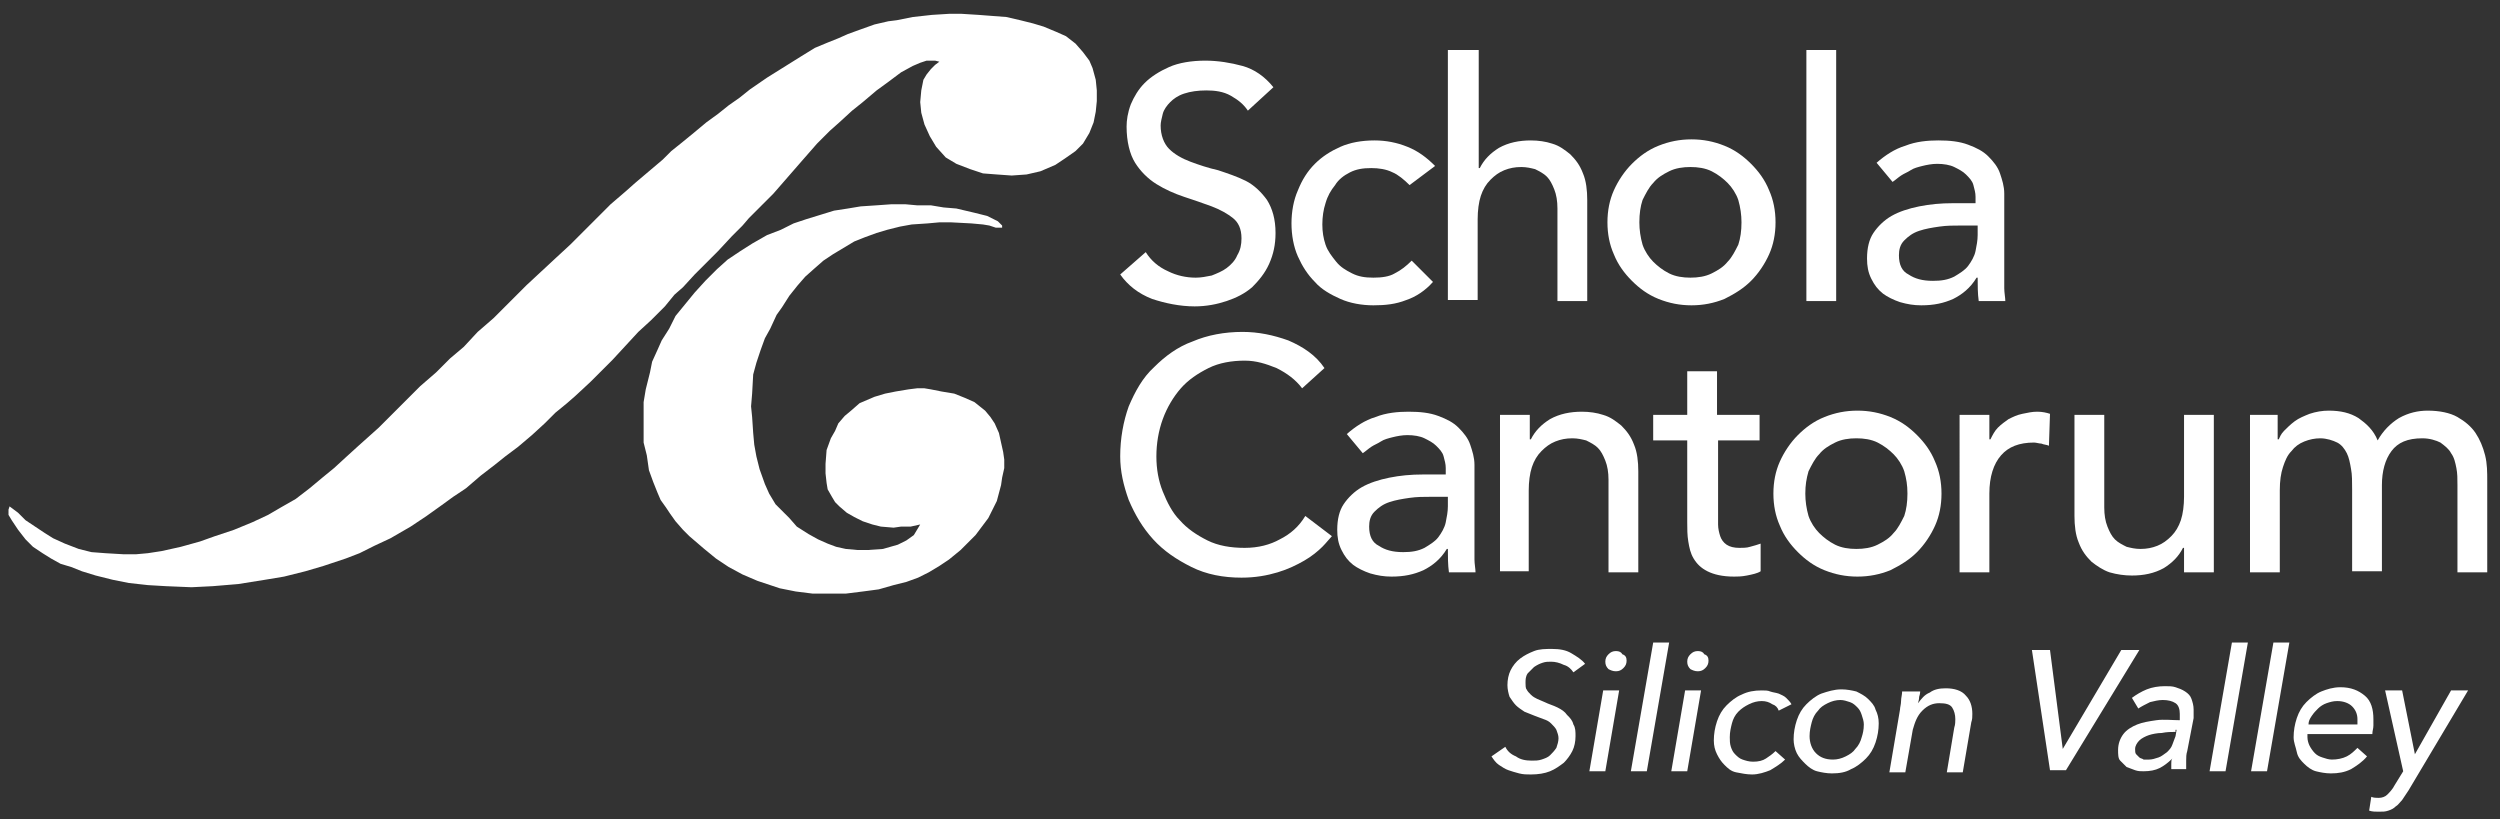 <?xml version="1.0" encoding="utf-8"?>
<svg xmlns="http://www.w3.org/2000/svg" version="1.1" viewBox="10 31 235 77">
    <rect x="10" y="31" width="235" height="77" fill="#333333" stroke="none"/>
    <polygon fill="#fff" points="10.8,78.9 10.9,78.6 11.7,79.2 12.4,79.9 13.3,80.5 14.2,81.1 15,81.6 16.1,82.1 17.4,82.6
			18.6,82.9 19.9,83 21.6,83.1 22.8,83.1 23.9,83 25.2,82.8 27,82.4 28.8,81.9 30.2,81.4 32,80.8 33.7,80.1 35.2,79.4 36.4,78.7
			37.8,77.9 39.1,76.9 40.3,75.9 41.4,75 42.6,73.9 43.7,72.9 45.6,71.2 47,69.8 48.3,68.5 49.5,67.3 51,66 52.3,64.7 53.6,63.6
			54.9,62.2 56.4,60.9 58,59.3 59.5,57.8 60.9,56.5 62.3,55.2 63.6,54 64.8,52.8 66,51.6 67.4,50.2 68.8,49 69.7,48.2 71,47.1
			72.3,46 73.1,45.2 74.1,44.4 75.2,43.5 76.4,42.5 77.5,41.7 78.5,40.9 79.5,40.2 80.5,39.4 82.1,38.3 83.7,37.3 85.3,36.3
			86.6,35.5 87.8,35 88.8,34.6 89.7,34.2 90.8,33.8 92.2,33.3 93.5,33 94.3,32.9 95.8,32.6 97.6,32.4 99.2,32.3 100.4,32.3
			102,32.4 103.3,32.5 104.6,32.6 105.9,32.9 107.1,33.2 108.1,33.5 109.3,34 110.2,34.4 111.1,35.1 111.8,35.9 112.4,36.7
			112.7,37.4 113,38.5 113.1,39.5 113.1,40.5 113,41.5 112.8,42.5 112.4,43.5 111.8,44.5 111.1,45.2 110.1,45.9 109.2,46.5
			107.8,47.1 106.5,47.4 105.1,47.5 103.7,47.4 102.4,47.3 101.2,46.9 99.9,46.4 98.9,45.8 98,44.8 97.4,43.8 96.9,42.7 96.6,41.6
			96.5,40.6 96.6,39.5 96.8,38.5 97.1,38 97.5,37.5 97.9,37.1 98.3,36.8 97.9,36.7 97.1,36.7 96.5,36.9 95.8,37.2 94.7,37.8
			93.5,38.7 92.4,39.5 91.1,40.6 90.1,41.4 88.9,42.5 88,43.3 86.8,44.5 85.4,46.1 82.7,49.2 81.6,50.3 80.4,51.5 79.8,52.2
			78.8,53.2 77.5,54.6 76.3,55.8 75.3,56.8 74.2,58 73.4,58.7 72.5,59.8 71.2,61.1 70,62.2 68.8,63.5 67.6,64.8 66.4,66 65.5,66.9
			64.1,68.2 63.3,68.9 62.2,69.8 61.2,70.8 60,71.9 58.7,73 57.5,73.9 56.5,74.7 55.2,75.7 53.8,76.9 52.6,77.7 51.5,78.5
			50.1,79.5 48.6,80.5 46.7,81.6 45.2,82.3 43.8,83 42.5,83.5 40.4,84.2 38.7,84.7 36.7,85.2 34.9,85.5 32.4,85.9 30,86.1 28,86.2
			25.6,86.1 23.9,86 22.1,85.8 20.6,85.5 19,85.1 17.7,84.7 16.7,84.3 15.7,84 14.8,83.5 14,83 13.1,82.4 12.4,81.7 11.7,80.8
			11.1,79.9 10.8,79.4 		"/>
    <polygon fill="#fff" points="84.9,80.5 86,81.2 86.9,81.7 87.8,82.1 88.6,82.4 89.5,82.6 90.6,82.7 91.6,82.7 93,82.6
			93.7,82.4 94.4,82.2 95.2,81.8 95.9,81.3 96.2,80.8 96.5,80.3 95.6,80.5 94.7,80.5 94,80.6 92.8,80.5 92,80.3 91.1,80 90.3,79.6
			89.6,79.2 88.9,78.6 88.5,78.2 88.2,77.7 87.8,77 87.7,76.4 87.6,75.5 87.6,74.6 87.7,73.3 88.1,72.2 88.5,71.5 88.8,70.8
			89.4,70.1 90,69.6 90.8,68.9 91.5,68.6 92.2,68.3 93.2,68 94.2,67.8 95.4,67.6 96.2,67.5 96.9,67.5 97.5,67.6 98.5,67.8 99.7,68
			100.7,68.4 101.6,68.8 102.6,69.6 103.1,70.2 103.5,70.8 103.9,71.7 104.1,72.6 104.3,73.5 104.4,74.2 104.4,75 104.2,75.9
			104.1,76.6 103.7,78.1 103.3,78.9 102.9,79.7 102.3,80.5 101.7,81.3 100.9,82.1 100.3,82.7 99.2,83.6 98.3,84.2 97.3,84.8
			96.3,85.3 95.2,85.7 94,86 92.6,86.4 91.1,86.6 89.5,86.8 88,86.8 86.4,86.8 84.8,86.6 83.3,86.3 81.2,85.6 79.8,85 78.5,84.3
			77.3,83.5 76.2,82.6 75.5,82 74.8,81.4 74.2,80.8 73.5,80 73,79.3 72.6,78.7 72.1,78 71.8,77.3 71.4,76.3 71,75.2 70.8,73.8
			70.5,72.6 70.5,71.3 70.5,70 70.5,68.8 70.7,67.6 71.1,66 71.3,65 71.8,63.9 72.2,63 72.9,61.9 73.5,60.7 74.4,59.6 75.3,58.5
			76.3,57.4 77.4,56.3 78.4,55.4 79.6,54.6 80.7,53.9 82.1,53.1 83.4,52.6 84.6,52 85.8,51.6 87.1,51.2 88.4,50.8 89.7,50.6
			90.9,50.4 92.4,50.3 93.8,50.2 95.1,50.2 96.2,50.3 97.5,50.3 98.7,50.5 99.9,50.6 101.6,51 102.8,51.3 103.8,51.8 104.2,52.2
			104.2,52.4 103.6,52.4 103,52.2 102.4,52.1 101.3,52 99.4,51.9 98.3,51.9 97.2,52 95.7,52.1 94.6,52.3 93.4,52.6 92.4,52.9
			91.3,53.3 90.3,53.7 89.3,54.3 88.3,54.9 87.4,55.5 86.6,56.2 85.7,57 85,57.8 84.2,58.8 83.5,59.9 83,60.6 82.4,61.9 81.9,62.8
			81.5,63.9 81.1,65.1 80.8,66.2 80.7,68 80.6,69.2 80.7,70.2 80.8,71.7 80.9,72.8 81.1,73.9 81.4,75.1 81.9,76.5 82.3,77.4
			82.9,78.4 83.5,79 84.2,79.7 		"/>
    <path fill="#fff" d="M117.7,54.7c0.5,0.8,1.2,1.4,2.1,1.8c0.8,0.4,1.7,0.6,2.6,0.6c0.5,0,1-0.1,1.5-0.2c0.5-0.2,1-0.4,1.4-0.7
			s0.8-0.7,1-1.2c0.3-0.5,0.4-1,0.4-1.6c0-0.9-0.3-1.5-0.8-1.9c-0.5-0.4-1.2-0.8-2-1.1c-0.8-0.3-1.7-0.6-2.6-0.9s-1.8-0.7-2.6-1.2
			c-0.8-0.5-1.5-1.2-2-2s-0.8-2-0.8-3.4c0-0.6,0.1-1.3,0.4-2.1c0.3-0.7,0.7-1.4,1.3-2c0.6-0.6,1.4-1.1,2.3-1.5
			c0.9-0.4,2.1-0.6,3.4-0.6c1.2,0,2.4,0.2,3.5,0.5c1.1,0.3,2.1,1,2.9,2l-2.4,2.2c-0.4-0.6-0.9-1-1.6-1.4c-0.7-0.4-1.5-0.5-2.3-0.5
			c-0.8,0-1.5,0.1-2.1,0.3c-0.6,0.2-1,0.5-1.3,0.8c-0.3,0.3-0.6,0.7-0.7,1.1c-0.1,0.4-0.2,0.8-0.2,1.1c0,0.9,0.3,1.7,0.8,2.2
			c0.5,0.5,1.2,0.9,2,1.2c0.8,0.3,1.7,0.6,2.6,0.8c0.9,0.3,1.8,0.6,2.6,1c0.8,0.4,1.5,1.1,2,1.8c0.5,0.8,0.8,1.8,0.8,3.1
			c0,1.1-0.2,2-0.6,2.9c-0.4,0.9-1,1.6-1.6,2.2c-0.7,0.6-1.5,1-2.4,1.3c-0.9,0.3-1.9,0.5-3,0.5c-1.4,0-2.8-0.3-4-0.7
			c-1.3-0.5-2.3-1.3-3-2.3L117.7,54.7z"/>
    <path fill="#fff" d="M142.5,48.4c-0.5-0.5-1.1-1-1.6-1.2c-0.6-0.3-1.3-0.4-2-0.4c-0.8,0-1.4,0.1-2,0.4
			c-0.6,0.3-1.1,0.7-1.4,1.2c-0.4,0.5-0.7,1-0.9,1.7c-0.2,0.6-0.3,1.3-0.3,2c0,0.7,0.1,1.3,0.3,1.9c0.2,0.6,0.6,1.1,1,1.6
			c0.4,0.5,0.9,0.8,1.5,1.1c0.6,0.3,1.2,0.4,2,0.4c0.8,0,1.5-0.1,2-0.4c0.6-0.3,1.1-0.7,1.6-1.2l2,2c-0.7,0.8-1.6,1.4-2.5,1.7
			c-1,0.4-2,0.5-3.1,0.5c-1.1,0-2.2-0.2-3.1-0.6c-0.9-0.4-1.8-0.9-2.4-1.6c-0.7-0.7-1.2-1.5-1.6-2.4c-0.4-0.9-0.6-2-0.6-3.1
			s0.2-2.2,0.6-3.1c0.4-1,0.9-1.8,1.6-2.5c0.7-0.7,1.5-1.2,2.4-1.6c0.9-0.4,2-0.6,3.2-0.6c1.1,0,2.1,0.2,3.1,0.6
			c1,0.4,1.8,1,2.6,1.8L142.5,48.4z"/>
    <path fill="#fff" d="M146.2,35.7h2.8v11.1h0.1c0.4-0.8,1-1.4,1.8-1.9c0.9-0.5,1.9-0.7,3-0.7c0.7,0,1.4,0.1,2,0.3
			c0.7,0.2,1.2,0.6,1.7,1c0.5,0.5,0.9,1,1.2,1.8c0.3,0.7,0.4,1.6,0.4,2.5v9.5h-2.8v-8.7c0-0.7-0.1-1.3-0.3-1.8
			c-0.2-0.5-0.4-0.9-0.7-1.2c-0.3-0.3-0.7-0.5-1.1-0.7c-0.4-0.1-0.8-0.2-1.3-0.2c-0.6,0-1.1,0.1-1.6,0.3c-0.5,0.2-0.9,0.5-1.3,0.9
			c-0.4,0.4-0.7,0.9-0.9,1.5c-0.2,0.6-0.3,1.4-0.3,2.2v7.6h-2.8V35.7z"/>
    <path fill="#fff" d="M161.1,51.9c0-1.1,0.2-2.1,0.6-3c0.4-0.9,1-1.8,1.7-2.5c0.7-0.7,1.5-1.3,2.5-1.7c1-0.4,2-0.6,3.1-0.6
			c1.1,0,2.1,0.2,3.1,0.6c1,0.4,1.8,1,2.5,1.7c0.7,0.7,1.3,1.5,1.7,2.5c0.4,0.9,0.6,1.9,0.6,3s-0.2,2.1-0.6,3
			c-0.4,0.9-1,1.8-1.7,2.5c-0.7,0.7-1.5,1.2-2.5,1.7c-1,0.4-2,0.6-3.1,0.6c-1.1,0-2.1-0.2-3.1-0.6c-1-0.4-1.8-1-2.5-1.7
			c-0.7-0.7-1.3-1.5-1.7-2.5C161.3,54,161.1,53,161.1,51.9z M164.1,51.9c0,0.7,0.1,1.4,0.3,2.1c0.2,0.6,0.6,1.2,1,1.6
			c0.4,0.4,0.9,0.8,1.5,1.1c0.6,0.3,1.3,0.4,2,0.4c0.7,0,1.4-0.1,2-0.4c0.6-0.3,1.1-0.6,1.5-1.1c0.4-0.4,0.7-1,1-1.6
			c0.2-0.6,0.3-1.3,0.3-2.1c0-0.7-0.1-1.4-0.3-2.1c-0.2-0.6-0.6-1.2-1-1.6c-0.4-0.4-0.9-0.8-1.5-1.1c-0.6-0.3-1.3-0.4-2-0.4
			c-0.7,0-1.4,0.1-2,0.4c-0.6,0.3-1.1,0.6-1.5,1.1c-0.4,0.4-0.7,1-1,1.6C164.2,50.4,164.1,51.1,164.1,51.9z"/>
    <path fill="#fff" d="M179.8,35.7h2.8v23.6h-2.8V35.7z"/>
    <path fill="#fff" d="M186.4,46.3c0.8-0.7,1.7-1.3,2.7-1.6c1-0.4,2.1-0.5,3.1-0.5c1.1,0,2,0.1,2.8,0.4c0.8,0.3,1.4,0.6,1.9,1.1
			c0.5,0.5,0.9,1,1.1,1.6c0.2,0.6,0.4,1.2,0.4,1.9v7.5c0,0.5,0,1,0,1.4c0,0.4,0.1,0.9,0.1,1.2h-2.5c-0.1-0.7-0.1-1.5-0.1-2.2h-0.1
			c-0.6,1-1.4,1.6-2.2,2c-0.9,0.4-1.8,0.6-3,0.6c-0.7,0-1.3-0.1-2-0.3c-0.6-0.2-1.2-0.5-1.6-0.8c-0.5-0.4-0.8-0.8-1.1-1.4
			c-0.3-0.6-0.4-1.2-0.4-1.9c0-1,0.2-1.8,0.6-2.4c0.4-0.6,1-1.2,1.7-1.6s1.6-0.7,2.6-0.9c1-0.2,2-0.3,3.2-0.3h2.1v-0.6
			c0-0.4-0.1-0.7-0.2-1.1c-0.1-0.4-0.4-0.7-0.7-1c-0.3-0.3-0.7-0.5-1.1-0.7c-0.4-0.2-1-0.3-1.6-0.3c-0.5,0-1,0.1-1.4,0.2
			c-0.4,0.1-0.8,0.2-1.1,0.4c-0.3,0.2-0.6,0.3-0.9,0.5s-0.5,0.4-0.8,0.6L186.4,46.3z M194.3,52.2c-0.7,0-1.3,0-2,0.1
			c-0.7,0.1-1.3,0.2-1.9,0.4c-0.6,0.2-1,0.5-1.4,0.9c-0.4,0.4-0.5,0.9-0.5,1.4c0,0.9,0.3,1.5,0.9,1.8c0.6,0.4,1.3,0.6,2.3,0.6
			c0.8,0,1.4-0.1,2-0.4c0.5-0.3,1-0.6,1.3-1c0.3-0.4,0.6-0.9,0.7-1.4c0.1-0.5,0.2-1,0.2-1.5v-0.9H194.3z"/>
    <path fill="#fff" d="M132.4,67.5c-0.6-0.8-1.4-1.4-2.4-1.9c-1-0.4-1.9-0.7-3-0.7c-1.2,0-2.4,0.2-3.4,0.7
			c-1,0.5-1.9,1.1-2.6,1.9c-0.7,0.8-1.3,1.8-1.7,2.9c-0.4,1.1-0.6,2.3-0.6,3.5c0,1.2,0.2,2.3,0.6,3.3c0.4,1,0.9,2,1.6,2.7
			c0.7,0.8,1.6,1.4,2.6,1.9c1,0.5,2.2,0.7,3.5,0.7c1.3,0,2.4-0.3,3.3-0.8c1-0.5,1.8-1.2,2.4-2.2l2.5,1.9c-0.2,0.2-0.5,0.6-0.9,1
			c-0.4,0.4-1,0.9-1.7,1.3c-0.7,0.4-1.5,0.8-2.5,1.1c-1,0.3-2.1,0.5-3.4,0.5c-1.7,0-3.3-0.3-4.7-1c-1.4-0.7-2.6-1.5-3.6-2.6
			c-1-1.1-1.7-2.3-2.3-3.7c-0.5-1.4-0.8-2.7-0.8-4.1c0-1.7,0.3-3.3,0.8-4.7c0.6-1.4,1.3-2.7,2.4-3.7c1-1,2.2-1.9,3.6-2.4
			c1.4-0.6,3-0.9,4.7-0.9c1.5,0,2.9,0.3,4.3,0.8c1.4,0.6,2.6,1.4,3.4,2.6L132.4,67.5z"/>
    <path fill="#fff" d="M136.6,71.8c0.8-0.7,1.7-1.3,2.7-1.6c1-0.4,2.1-0.5,3.1-0.5c1.1,0,2,0.1,2.8,0.4c0.8,0.3,1.4,0.6,1.9,1.1
			c0.5,0.5,0.9,1,1.1,1.6c0.2,0.6,0.4,1.2,0.4,1.9v7.5c0,0.5,0,1,0,1.4c0,0.4,0.1,0.9,0.1,1.2h-2.5c-0.1-0.7-0.1-1.5-0.1-2.2h-0.1
			c-0.6,1-1.4,1.6-2.2,2c-0.9,0.4-1.8,0.6-3,0.6c-0.7,0-1.3-0.1-2-0.3c-0.6-0.2-1.2-0.5-1.6-0.8c-0.5-0.4-0.8-0.8-1.1-1.4
			s-0.4-1.2-0.4-1.9c0-1,0.2-1.8,0.6-2.4c0.4-0.6,1-1.2,1.7-1.6c0.7-0.4,1.6-0.7,2.6-0.9c1-0.2,2-0.3,3.2-0.3h2.1V75
			c0-0.4-0.1-0.7-0.2-1.1c-0.1-0.4-0.4-0.7-0.7-1c-0.3-0.3-0.7-0.5-1.1-0.7c-0.4-0.2-1-0.3-1.6-0.3c-0.5,0-1,0.1-1.4,0.2
			c-0.4,0.1-0.8,0.2-1.1,0.4c-0.3,0.2-0.6,0.3-0.9,0.5c-0.3,0.2-0.5,0.4-0.8,0.6L136.6,71.8z M144.5,77.7c-0.7,0-1.3,0-2,0.1
			c-0.7,0.1-1.3,0.2-1.9,0.4c-0.6,0.2-1,0.5-1.4,0.9c-0.4,0.4-0.5,0.9-0.5,1.4c0,0.9,0.3,1.5,0.9,1.8c0.6,0.4,1.3,0.6,2.3,0.6
			c0.8,0,1.4-0.1,2-0.4c0.5-0.3,1-0.6,1.3-1c0.3-0.4,0.6-0.9,0.7-1.4c0.1-0.5,0.2-1,0.2-1.5v-0.9H144.5z"/>
    <path fill="#fff" d="M151,70h2.8v2.3h0.1c0.4-0.8,1-1.4,1.8-1.9c0.9-0.5,1.9-0.7,3-0.7c0.7,0,1.4,0.1,2,0.3
			c0.7,0.2,1.2,0.6,1.7,1c0.5,0.5,0.9,1,1.2,1.8c0.3,0.7,0.4,1.6,0.4,2.5v9.5h-2.8v-8.7c0-0.7-0.1-1.3-0.3-1.8
			c-0.2-0.5-0.4-0.9-0.7-1.2c-0.3-0.3-0.7-0.5-1.1-0.7c-0.4-0.1-0.8-0.2-1.3-0.2c-0.6,0-1.1,0.1-1.6,0.3c-0.5,0.2-0.9,0.5-1.3,0.9
			c-0.4,0.4-0.7,0.9-0.9,1.5c-0.2,0.6-0.3,1.4-0.3,2.2v7.6H151V70z"/>
    <path fill="#fff" d="M175.5,72.4h-4v6.7c0,0.4,0,0.8,0,1.2c0,0.4,0.1,0.8,0.2,1.1c0.1,0.3,0.3,0.6,0.6,0.8
			c0.3,0.2,0.7,0.3,1.2,0.3c0.3,0,0.7,0,1-0.1c0.4-0.1,0.7-0.2,1-0.3v2.6c-0.3,0.2-0.8,0.3-1.3,0.4c-0.5,0.1-0.9,0.1-1.2,0.1
			c-1.1,0-1.9-0.2-2.5-0.5c-0.6-0.3-1-0.7-1.3-1.2c-0.3-0.5-0.4-1-0.5-1.6c-0.1-0.6-0.1-1.2-0.1-1.8v-7.7h-3.2V70h3.2v-4.1h2.8V70h4
			V72.4z"/>
    <path fill="#fff" d="M176.7,77.4c0-1.1,0.2-2.1,0.6-3c0.4-0.9,1-1.8,1.7-2.5c0.7-0.7,1.5-1.3,2.5-1.7c1-0.4,2-0.6,3.1-0.6
			c1.1,0,2.1,0.2,3.1,0.6c1,0.4,1.8,1,2.5,1.7c0.7,0.7,1.3,1.5,1.7,2.5c0.4,0.9,0.6,1.9,0.6,3s-0.2,2.1-0.6,3
			c-0.4,0.9-1,1.8-1.7,2.5c-0.7,0.7-1.5,1.2-2.5,1.7c-1,0.4-2,0.6-3.1,0.6c-1.1,0-2.1-0.2-3.1-0.6c-1-0.4-1.8-1-2.5-1.7
			c-0.7-0.7-1.3-1.5-1.7-2.5C176.9,79.5,176.7,78.5,176.7,77.4z M179.7,77.4c0,0.7,0.1,1.4,0.3,2.1c0.2,0.6,0.6,1.2,1,1.6
			c0.4,0.4,0.9,0.8,1.5,1.1c0.6,0.3,1.3,0.4,2,0.4c0.7,0,1.4-0.1,2-0.4c0.6-0.3,1.1-0.6,1.5-1.1c0.4-0.4,0.7-1,1-1.6
			c0.2-0.6,0.3-1.3,0.3-2.1s-0.1-1.4-0.3-2.1c-0.2-0.6-0.6-1.2-1-1.6c-0.4-0.4-0.9-0.8-1.5-1.1c-0.6-0.3-1.3-0.4-2-0.4
			c-0.7,0-1.4,0.1-2,0.4c-0.6,0.3-1.1,0.6-1.5,1.1c-0.4,0.4-0.7,1-1,1.6C179.8,76,179.7,76.6,179.7,77.4z"/>
    <path fill="#fff" d="M194.2,70h2.8v2.3h0.1c0.2-0.4,0.4-0.8,0.7-1.1c0.3-0.3,0.7-0.6,1-0.8c0.4-0.2,0.8-0.4,1.3-0.5
			s0.9-0.2,1.4-0.2c0.5,0,0.9,0.1,1.2,0.2l-0.1,3c-0.2-0.1-0.5-0.1-0.7-0.2c-0.2,0-0.5-0.1-0.7-0.1c-1.4,0-2.4,0.4-3.1,1.2
			c-0.7,0.8-1.1,2-1.1,3.6v7.4h-2.8V70z"/>
    <path fill="#fff" d="M218.1,84.8h-2.8v-2.3h-0.1c-0.4,0.8-1,1.4-1.8,1.9c-0.9,0.5-1.9,0.7-3,0.7c-0.7,0-1.4-0.1-2.1-0.3
			c-0.6-0.2-1.2-0.6-1.7-1c-0.5-0.5-0.9-1-1.2-1.8c-0.3-0.7-0.4-1.6-0.4-2.5V70h2.8v8.7c0,0.7,0.1,1.3,0.3,1.8
			c0.2,0.5,0.4,0.9,0.7,1.2c0.3,0.3,0.7,0.5,1.1,0.7c0.4,0.1,0.8,0.2,1.3,0.2c0.6,0,1.1-0.1,1.6-0.3c0.5-0.2,0.9-0.5,1.3-0.9
			c0.4-0.4,0.7-0.9,0.9-1.5c0.2-0.6,0.3-1.4,0.3-2.2V70h2.8V84.8z"/>
    <path fill="#fff" d="M221.5,70h2.6v2.3h0.1c0.1-0.2,0.2-0.5,0.5-0.8c0.3-0.3,0.6-0.6,1-0.9c0.4-0.3,0.9-0.5,1.4-0.7
			c0.6-0.2,1.2-0.3,1.8-0.3c1.1,0,2,0.2,2.8,0.7c0.7,0.5,1.4,1.1,1.8,2.1c0.5-0.9,1.2-1.6,2-2.1c0.9-0.5,1.8-0.7,2.7-0.7
			c1.1,0,2.1,0.2,2.8,0.6c0.7,0.4,1.3,0.9,1.7,1.5c0.4,0.6,0.7,1.3,0.9,2.1c0.2,0.8,0.2,1.6,0.2,2.4v8.6h-2.8v-8.2
			c0-0.6,0-1.1-0.1-1.6c-0.1-0.5-0.2-1-0.5-1.4c-0.2-0.4-0.6-0.7-1-1c-0.4-0.2-1-0.4-1.7-0.4c-1.4,0-2.3,0.4-2.9,1.2
			c-0.6,0.8-0.9,1.9-0.9,3.2v8.1h-2.8v-7.7c0-0.7,0-1.4-0.1-1.9c-0.1-0.6-0.2-1.1-0.4-1.5c-0.2-0.4-0.5-0.8-0.9-1
			c-0.4-0.2-1-0.4-1.6-0.4c-0.5,0-1,0.1-1.5,0.3c-0.5,0.2-0.9,0.5-1.2,0.9c-0.4,0.4-0.6,0.9-0.8,1.5c-0.2,0.6-0.3,1.3-0.3,2.2v7.7
			h-2.8V70z"/>
    <g>
        <path fill="#fff" d="M157.9,94.2c-0.2-0.3-0.5-0.6-0.9-0.7c-0.4-0.2-0.8-0.3-1.2-0.3c-0.3,0-0.5,0-0.8,0.1
				c-0.3,0.1-0.5,0.2-0.8,0.4c-0.2,0.2-0.4,0.4-0.6,0.6c-0.2,0.3-0.2,0.6-0.2,0.9c0,0.2,0,0.5,0.1,0.6c0.1,0.2,0.2,0.3,0.4,0.5
				s0.4,0.3,0.6,0.4c0.2,0.1,0.5,0.2,0.7,0.3c0.4,0.2,0.8,0.3,1.2,0.5c0.4,0.2,0.7,0.4,0.9,0.7c0.3,0.3,0.5,0.5,0.6,0.9
				c0.2,0.3,0.2,0.7,0.2,1.1c0,0.5-0.1,1-0.3,1.4s-0.5,0.8-0.8,1.1c-0.4,0.3-0.8,0.6-1.3,0.8c-0.5,0.2-1.1,0.3-1.8,0.3
				c-0.4,0-0.7,0-1.1-0.1c-0.4-0.1-0.7-0.2-1-0.3c-0.3-0.1-0.6-0.3-0.9-0.5c-0.3-0.2-0.5-0.5-0.7-0.8l1.3-0.9c0.2,0.4,0.5,0.7,1,0.9
				c0.4,0.3,0.9,0.4,1.5,0.4c0.3,0,0.6,0,0.9-0.1c0.3-0.1,0.6-0.2,0.8-0.4c0.2-0.2,0.4-0.4,0.6-0.7c0.1-0.3,0.2-0.6,0.2-0.9
				c0-0.3-0.1-0.5-0.2-0.8c-0.1-0.2-0.3-0.4-0.5-0.6c-0.2-0.2-0.4-0.3-0.7-0.4c-0.3-0.1-0.5-0.2-0.8-0.3c-0.3-0.1-0.7-0.3-1-0.4
				c-0.3-0.2-0.6-0.4-0.8-0.6c-0.2-0.2-0.4-0.5-0.6-0.8c-0.1-0.3-0.2-0.7-0.2-1.1c0-0.5,0.1-1,0.3-1.4c0.2-0.4,0.5-0.8,0.9-1.1
				s0.8-0.5,1.3-0.7c0.5-0.2,1.1-0.2,1.7-0.2c0.7,0,1.3,0.1,1.8,0.4s1,0.6,1.3,1L157.9,94.2z"/>
        <path fill="#fff" d="M160.9,103.5h-1.5l1.3-7.6h1.5L160.9,103.5z M162.9,93.1c0,0.3-0.1,0.5-0.3,0.7c-0.2,0.2-0.4,0.3-0.7,0.3
				c-0.3,0-0.5-0.1-0.7-0.2c-0.2-0.2-0.3-0.4-0.3-0.7s0.1-0.5,0.3-0.7c0.2-0.2,0.4-0.3,0.7-0.3s0.5,0.1,0.6,0.3
				C162.8,92.6,162.9,92.8,162.9,93.1z"/>
        <path fill="#fff" d="M164.8,103.5h-1.5l2.1-12.1h1.5L164.8,103.5z"/>
        <path fill="#fff" d="M168.6,103.5h-1.5l1.3-7.6h1.5L168.6,103.5z M170.6,93.1c0,0.3-0.1,0.5-0.3,0.7c-0.2,0.2-0.4,0.3-0.7,0.3
				c-0.3,0-0.5-0.1-0.7-0.2c-0.2-0.2-0.3-0.4-0.3-0.7s0.1-0.5,0.3-0.7c0.2-0.2,0.4-0.3,0.7-0.3s0.5,0.1,0.6,0.3
				C170.5,92.6,170.6,92.8,170.6,93.1z"/>
        <path fill="#fff" d="M177.2,97.8c-0.1-0.3-0.3-0.5-0.6-0.6c-0.3-0.2-0.6-0.3-1-0.3c-0.4,0-0.8,0.1-1.2,0.3s-0.7,0.4-1,0.7
				s-0.5,0.7-0.6,1.1c-0.1,0.4-0.2,0.8-0.2,1.3c0,0.3,0,0.6,0.1,0.9s0.2,0.5,0.4,0.7c0.2,0.2,0.4,0.4,0.7,0.5c0.3,0.1,0.6,0.2,1,0.2
				c0.5,0,0.9-0.1,1.2-0.3s0.6-0.4,0.9-0.7l0.9,0.8c-0.4,0.4-0.9,0.7-1.4,1c-0.5,0.2-1.1,0.4-1.7,0.4c-0.5,0-1-0.1-1.5-0.2
				s-0.8-0.4-1.1-0.7s-0.5-0.6-0.7-1c-0.2-0.4-0.3-0.8-0.3-1.3c0-0.6,0.1-1.2,0.3-1.8c0.2-0.6,0.5-1.1,0.9-1.5
				c0.4-0.4,0.9-0.8,1.4-1c0.6-0.3,1.2-0.4,1.9-0.4c0.3,0,0.6,0,0.8,0.1c0.3,0.1,0.5,0.1,0.8,0.2c0.2,0.1,0.5,0.2,0.7,0.4
				s0.4,0.4,0.5,0.6L177.2,97.8z"/>
        <path fill="#fff" d="M182.2,103.7c-0.5,0-1-0.1-1.4-0.2s-0.8-0.4-1.1-0.7s-0.6-0.6-0.8-1s-0.3-0.9-0.3-1.3
				c0-0.6,0.1-1.2,0.3-1.8c0.2-0.6,0.5-1.1,0.9-1.5c0.4-0.4,0.9-0.8,1.4-1c0.6-0.2,1.2-0.4,1.9-0.4c0.5,0,1,0.1,1.4,0.2
				c0.4,0.2,0.8,0.4,1.1,0.7c0.3,0.3,0.6,0.6,0.7,1c0.2,0.4,0.3,0.8,0.3,1.3c0,0.6-0.1,1.2-0.3,1.8c-0.2,0.6-0.5,1.1-0.9,1.5
				c-0.4,0.4-0.9,0.8-1.4,1C183.5,103.6,182.9,103.7,182.2,103.7z M185.2,99.1c0-0.3-0.1-0.6-0.2-0.9c-0.1-0.3-0.2-0.5-0.4-0.7
				s-0.4-0.4-0.7-0.5c-0.3-0.1-0.6-0.2-0.9-0.2c-0.4,0-0.8,0.1-1.2,0.3c-0.4,0.2-0.7,0.4-0.9,0.7c-0.3,0.3-0.5,0.7-0.6,1.1
				c-0.1,0.4-0.2,0.8-0.2,1.3c0,0.6,0.2,1.2,0.6,1.6c0.4,0.4,0.9,0.6,1.6,0.6c0.4,0,0.8-0.1,1.2-0.3c0.4-0.2,0.7-0.4,0.9-0.7
				c0.3-0.3,0.5-0.7,0.6-1.1C185.1,100,185.2,99.6,185.2,99.1z"/>
        <path fill="#fff" d="M190.5,95.9c0,0.1,0,0.3-0.1,0.6c0,0.3-0.1,0.5-0.1,0.6h0c0.3-0.4,0.6-0.8,1.1-1c0.4-0.3,0.9-0.4,1.5-0.4
				c0.8,0,1.5,0.2,1.9,0.7c0.4,0.4,0.6,1,0.6,1.7c0,0.3,0,0.5-0.1,0.8l-0.8,4.7h-1.5l0.7-4.2c0.1-0.3,0.1-0.6,0.1-0.8
				c0-0.4-0.1-0.8-0.3-1.1c-0.2-0.3-0.6-0.4-1.2-0.4c-0.6,0-1.1,0.2-1.6,0.7s-0.7,1.1-0.9,1.8l-0.7,4h-1.5l1-5.9
				c0-0.2,0.1-0.5,0.1-0.8c0-0.3,0.1-0.6,0.1-0.9H190.5z"/>
        <path fill="#fff" d="M203.9,101.4L203.9,101.4l5.5-9.3h1.7l-6.9,11.3h-1.5L201,92.1h1.7L203.9,101.4z"/>
        <path fill="#fff" d="M214.9,98.7c0-0.1,0-0.3,0-0.4s0-0.2,0-0.2c0-0.4-0.1-0.8-0.4-1c-0.3-0.2-0.7-0.3-1.2-0.3
				c-0.4,0-0.8,0.1-1.2,0.2c-0.4,0.2-0.8,0.4-1.1,0.6l-0.6-1c0.4-0.3,0.9-0.6,1.4-0.8s1.1-0.3,1.7-0.3c0.4,0,0.7,0,1,0.1
				s0.6,0.2,0.9,0.4c0.3,0.2,0.5,0.4,0.6,0.7s0.2,0.6,0.2,1c0,0.1,0,0.2,0,0.4s0,0.3,0,0.4l-0.6,3.1c-0.1,0.3-0.1,0.6-0.1,0.9
				s0,0.6,0,0.8h-1.4c0-0.2,0-0.3,0-0.5c0-0.2,0-0.4,0.1-0.5h0c-0.4,0.4-0.8,0.7-1.2,0.9s-0.9,0.3-1.5,0.3c-0.3,0-0.5,0-0.8-0.1
				c-0.3-0.1-0.5-0.2-0.8-0.3c-0.2-0.2-0.4-0.4-0.6-0.6s-0.2-0.6-0.2-1c0-0.6,0.2-1.1,0.5-1.5c0.3-0.4,0.8-0.7,1.3-0.9
				c0.5-0.2,1.1-0.3,1.8-0.4S214.2,98.7,214.9,98.7z M214.5,99.8c-0.4,0-0.8,0-1.3,0.1c-0.4,0-0.9,0.1-1.2,0.2s-0.7,0.3-0.9,0.5
				c-0.2,0.2-0.4,0.5-0.4,0.8c0,0.2,0,0.4,0.1,0.5c0.1,0.1,0.2,0.2,0.3,0.3c0.1,0.1,0.3,0.1,0.4,0.2c0.2,0,0.3,0,0.5,0
				c0.3,0,0.6-0.1,0.9-0.2c0.3-0.1,0.5-0.3,0.8-0.5c0.2-0.2,0.4-0.4,0.5-0.7c0.1-0.3,0.2-0.5,0.3-0.8l0.1-0.6H214.5z"/>
        <path fill="#fff" d="M219.2,103.5h-1.5l2.1-12.1h1.5L219.2,103.5z"/>
        <path fill="#fff" d="M223.1,103.5h-1.5l2.1-12.1h1.5L223.1,103.5z"/>
        <path fill="#fff" d="M226.9,100.1c0,0.1,0,0.1,0,0.1s0,0.1,0,0.1c0,0.3,0.1,0.6,0.2,0.8c0.1,0.2,0.3,0.5,0.5,0.7
				c0.2,0.2,0.4,0.3,0.7,0.4c0.3,0.1,0.6,0.2,0.9,0.2c0.5,0,1-0.1,1.4-0.3s0.7-0.5,1-0.8l0.9,0.8c-0.4,0.5-1,0.9-1.5,1.2
				c-0.6,0.3-1.2,0.4-1.9,0.4c-0.5,0-1-0.1-1.4-0.2c-0.4-0.1-0.8-0.4-1.1-0.7c-0.3-0.3-0.6-0.6-0.7-1.1s-0.3-0.9-0.3-1.4
				c0-0.6,0.1-1.2,0.3-1.8c0.2-0.6,0.5-1.1,0.9-1.5c0.4-0.4,0.9-0.8,1.4-1s1.1-0.4,1.8-0.4c1,0,1.7,0.3,2.3,0.8s0.8,1.3,0.8,2.2
				c0,0.1,0,0.4,0,0.6c0,0.3-0.1,0.5-0.1,0.8H226.9z M231.6,99c0-0.1,0-0.2,0-0.2c0-0.1,0-0.2,0-0.2c0-0.5-0.2-0.9-0.5-1.2
				c-0.3-0.3-0.8-0.5-1.4-0.5c-0.4,0-0.7,0.1-1,0.2s-0.6,0.3-0.8,0.5c-0.2,0.2-0.4,0.4-0.6,0.7c-0.2,0.3-0.3,0.5-0.3,0.8H231.6z"/>
        <path fill="#fff" d="M237,101.9L237,101.9l3.4-6h1.6l-5.6,9.4c-0.2,0.3-0.4,0.6-0.6,0.9c-0.2,0.2-0.4,0.5-0.6,0.6
				c-0.2,0.2-0.4,0.3-0.7,0.4c-0.3,0.1-0.5,0.1-0.9,0.1c-0.3,0-0.6,0-0.9-0.1l0.2-1.3c0.2,0.1,0.5,0.1,0.7,0.1
				c0.3,0,0.6-0.1,0.8-0.3c0.2-0.2,0.5-0.5,0.7-0.9l0.8-1.3l-1.7-7.6h1.6L237,101.9z"/>
    </g>
</svg>
